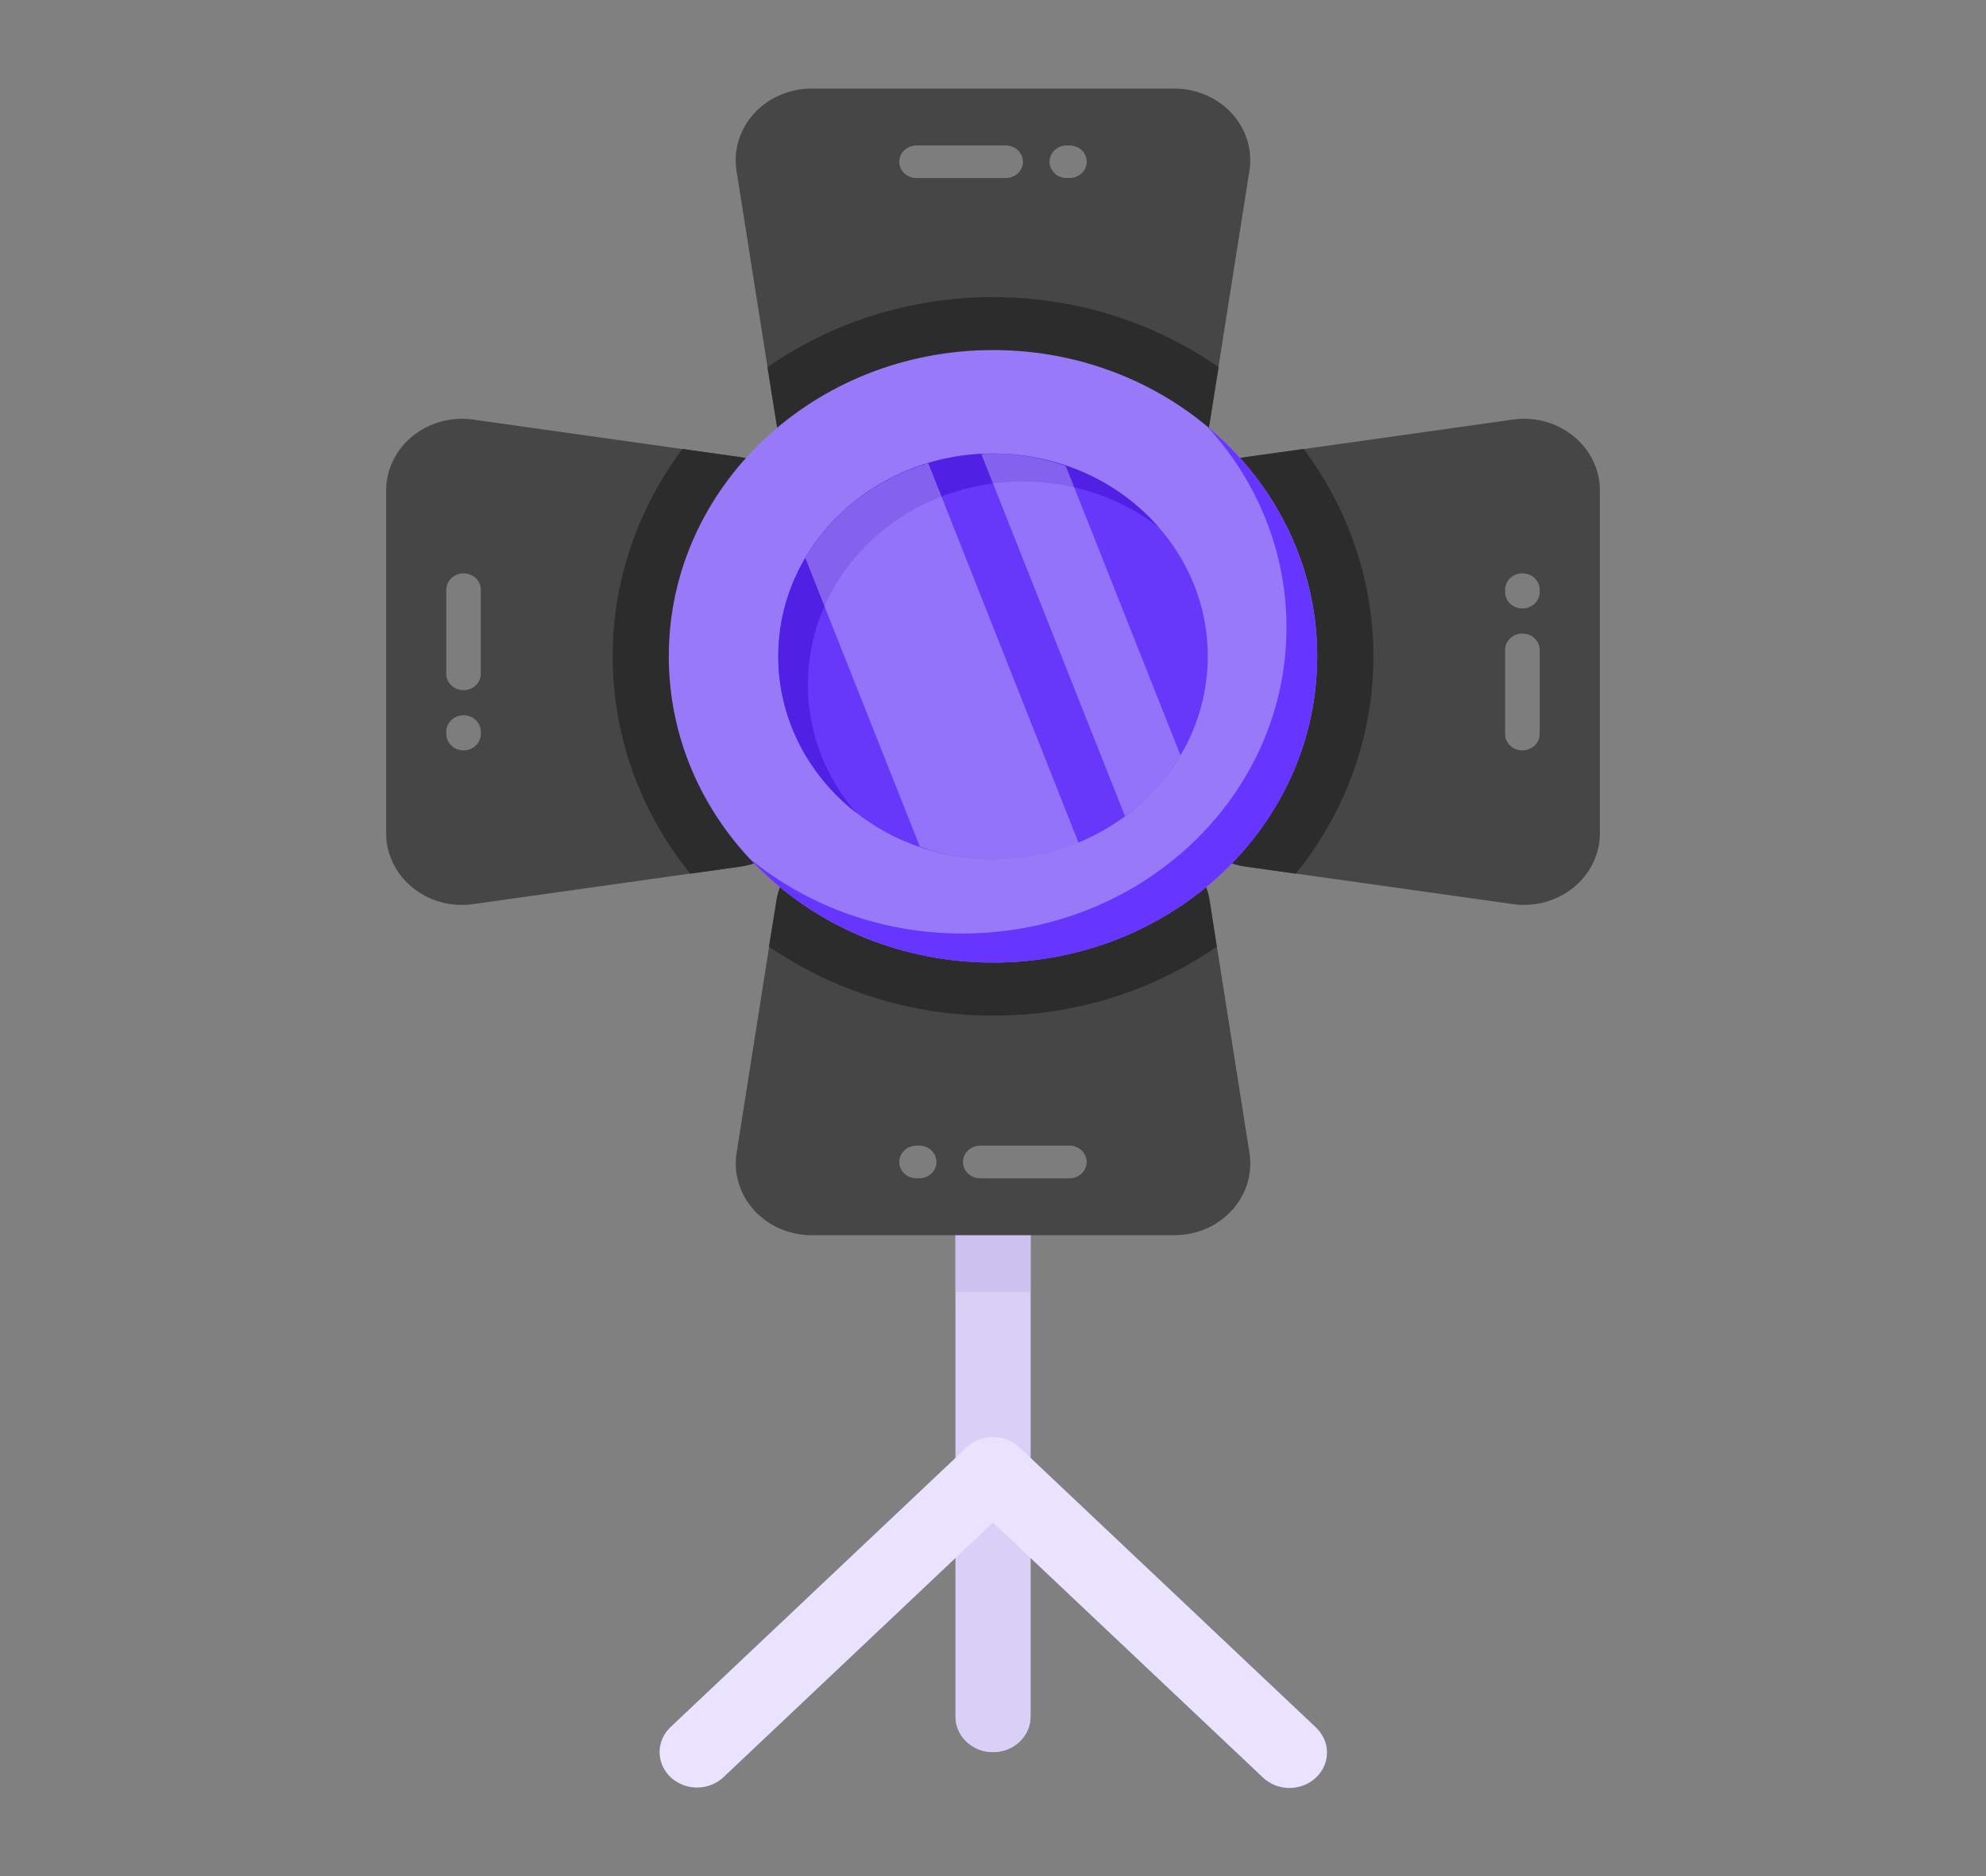 <svg width="36" height="34" viewBox="0 0 36 34" fill="none" xmlns="http://www.w3.org/2000/svg">
<rect x="0" y="0" width="36" height="34" fill="#808080" stroke="none"/>
<g id="studio-light 1">
<path id="Vector" d="M18 31.753C17.82 31.753 17.648 31.686 17.52 31.565C17.393 31.445 17.321 31.282 17.321 31.112V19.269C17.321 19.099 17.393 18.936 17.52 18.816C17.648 18.695 17.82 18.628 18 18.628C18.181 18.628 18.354 18.695 18.481 18.816C18.608 18.936 18.68 19.099 18.68 19.269V31.112C18.68 31.282 18.608 31.445 18.481 31.565C18.354 31.686 18.181 31.753 18 31.753Z" fill="#D9D0F7"/>
<path id="Vector_2" d="M18.68 19.27V31.113C18.68 31.465 18.374 31.754 18 31.754C17.627 31.754 17.321 31.465 17.321 31.113V19.27C17.321 18.918 17.627 18.629 18 18.629C18.374 18.629 18.68 18.918 18.68 19.27Z" fill="#D9D0F7"/>
<path id="Vector_3" d="M18.68 19.27V23.415H17.321V19.27C17.321 18.918 17.627 18.629 18 18.629C18.374 18.629 18.68 18.918 18.68 19.27Z" fill="#CDC2EF"/>
<path id="Vector_4" d="M21.926 7.668L22.648 3.096C22.678 2.911 22.664 2.723 22.609 2.543C22.555 2.364 22.459 2.198 22.33 2.056C22.201 1.915 22.041 1.801 21.861 1.724C21.682 1.646 21.486 1.605 21.289 1.605H14.711C14.513 1.605 14.318 1.646 14.138 1.724C13.958 1.801 13.798 1.915 13.669 2.056C13.54 2.198 13.445 2.364 13.39 2.543C13.335 2.723 13.322 2.911 13.351 3.096L14.073 7.668C14.173 8.304 14.752 8.775 15.433 8.775H20.567C20.896 8.775 21.215 8.663 21.464 8.46C21.714 8.257 21.878 7.976 21.926 7.668ZM14.074 16.322L13.352 20.894C13.322 21.079 13.336 21.267 13.391 21.447C13.446 21.626 13.541 21.792 13.67 21.934C13.799 22.075 13.959 22.189 14.139 22.267C14.318 22.344 14.514 22.385 14.711 22.385H21.289C22.13 22.385 22.773 21.679 22.649 20.894L21.927 16.322C21.879 16.015 21.715 15.733 21.465 15.53C21.215 15.327 20.897 15.215 20.567 15.215H15.434C15.104 15.215 14.785 15.327 14.536 15.53C14.286 15.733 14.122 16.015 14.074 16.322V16.322ZM13.419 8.286L8.577 7.604C8.382 7.577 8.182 7.589 7.992 7.641C7.803 7.693 7.627 7.783 7.477 7.905C7.327 8.027 7.207 8.178 7.125 8.348C7.043 8.517 7 8.702 7 8.889V15.101C7 15.894 7.746 16.503 8.577 16.385L13.419 15.704C14.092 15.609 14.591 15.062 14.591 14.42V9.57C14.591 9.259 14.473 8.958 14.258 8.723C14.043 8.487 13.745 8.332 13.419 8.286ZM22.582 15.704L27.424 16.385C27.619 16.413 27.819 16.4 28.008 16.348C28.198 16.296 28.374 16.206 28.524 16.084C28.673 15.962 28.794 15.812 28.876 15.642C28.958 15.472 29.001 15.288 29.001 15.101V8.889C29.001 8.096 28.254 7.487 27.424 7.604L22.582 8.286C21.909 8.381 21.41 8.928 21.41 9.57V14.42C21.41 15.062 21.909 15.609 22.582 15.704Z" fill="#464647"/>
<path id="Vector_5" d="M13.416 15.706L12.512 15.834C11.63 14.743 11.106 13.377 11.106 11.895C11.106 10.497 11.575 9.201 12.37 8.136L13.416 8.283C14.095 8.38 14.591 8.925 14.591 9.573V14.416C14.591 15.064 14.095 15.61 13.416 15.706ZM21.927 16.322L22.056 17.155C20.881 17.971 19.459 18.41 18.001 18.406C16.486 18.406 15.08 17.938 13.939 17.155L14.075 16.322C14.177 15.686 14.754 15.212 15.433 15.212H20.568C21.248 15.212 21.825 15.686 21.927 16.322ZM14.075 7.668L13.912 6.654C15.053 5.859 16.473 5.384 18.001 5.384C19.529 5.384 20.949 5.859 22.09 6.654L21.927 7.668C21.825 8.303 21.248 8.777 20.568 8.777H15.433C14.754 8.777 14.177 8.303 14.075 7.668ZM24.895 11.895C24.895 13.377 24.372 14.743 23.489 15.834L22.579 15.706C21.906 15.61 21.411 15.064 21.411 14.416V9.573C21.411 8.925 21.906 8.38 22.579 8.283L23.632 8.136C24.426 9.201 24.895 10.497 24.895 11.895Z" fill="#2C2C2D"/>
<path id="Vector_6" d="M18 17.444C21.246 17.444 23.877 14.96 23.877 11.894C23.877 8.829 21.246 6.344 18 6.344C14.754 6.344 12.123 8.829 12.123 11.894C12.123 14.96 14.754 17.444 18 17.444Z" fill="#9879F7"/>
<path id="Vector_7" d="M23.877 11.895C23.877 14.962 21.248 17.445 18.001 17.445C17.165 17.445 16.339 17.277 15.578 16.951C14.817 16.626 14.137 16.151 13.586 15.558C14.656 16.437 16.026 16.92 17.444 16.918C20.691 16.918 23.32 14.436 23.32 11.369C23.32 9.977 22.776 8.701 21.88 7.726C22.507 8.247 23.01 8.888 23.354 9.607C23.699 10.326 23.877 11.106 23.877 11.895Z" fill="#6635FF"/>
<path id="Vector_8" d="M18 15.571C20.15 15.571 21.893 13.925 21.893 11.894C21.893 9.864 20.15 8.218 18 8.218C15.85 8.218 14.107 9.864 14.107 11.894C14.107 13.925 15.85 15.571 18 15.571Z" fill="#6738F9"/>
<path id="Vector_9" d="M20.996 9.548C20.33 9.034 19.474 8.727 18.537 8.727C16.391 8.727 14.645 10.375 14.645 12.402C14.642 13.248 14.949 14.069 15.514 14.725C15.074 14.38 14.72 13.947 14.477 13.459C14.234 12.97 14.108 12.436 14.108 11.896C14.108 9.868 15.854 8.22 18 8.22C19.203 8.22 20.283 8.733 20.996 9.548Z" fill="#5020E5"/>
<path id="Vector_10" opacity="0.3" d="M19.549 15.27C19.074 15.462 18.551 15.571 18.001 15.571C17.539 15.571 17.09 15.494 16.683 15.347H16.676L14.598 10.112C15.081 9.292 15.878 8.677 16.826 8.393L19.549 15.27ZM21.397 13.685C21.146 14.115 20.806 14.494 20.392 14.789L17.79 8.233C17.858 8.22 17.926 8.22 18.001 8.22C18.463 8.22 18.904 8.297 19.318 8.444L21.397 13.685Z" fill="white"/>
<path id="Vector_11" d="M12.155 32.207C12.028 32.087 11.956 31.923 11.956 31.753C11.956 31.583 12.028 31.42 12.155 31.3L17.52 26.232C17.648 26.111 17.82 26.044 18 26.044C18.181 26.044 18.353 26.111 18.481 26.232L23.847 31.3C23.912 31.359 23.963 31.43 23.999 31.508C24.035 31.586 24.053 31.67 24.054 31.756C24.055 31.841 24.038 31.925 24.004 32.004C23.969 32.083 23.919 32.154 23.855 32.215C23.791 32.275 23.716 32.323 23.632 32.355C23.549 32.387 23.459 32.403 23.369 32.403C23.279 32.402 23.19 32.384 23.107 32.351C23.024 32.317 22.949 32.268 22.886 32.207L18 27.593L13.115 32.207C12.988 32.327 12.815 32.395 12.635 32.395C12.455 32.395 12.282 32.327 12.155 32.207Z" fill="#EAE3FF"/>
<path id="Vector_12" opacity="0.3" d="M19.338 3.227H19.386C19.469 3.227 19.548 3.196 19.607 3.141C19.666 3.085 19.699 3.01 19.699 2.931C19.699 2.853 19.666 2.778 19.607 2.722C19.548 2.667 19.469 2.636 19.386 2.636H19.338C19.255 2.636 19.175 2.667 19.117 2.722C19.058 2.778 19.025 2.853 19.025 2.931C19.025 3.01 19.058 3.085 19.117 3.141C19.175 3.196 19.255 3.227 19.338 3.227ZM16.614 3.227H18.23C18.313 3.227 18.393 3.196 18.452 3.141C18.51 3.085 18.543 3.01 18.543 2.931C18.543 2.853 18.51 2.778 18.452 2.722C18.393 2.667 18.313 2.636 18.23 2.636H16.614C16.531 2.636 16.452 2.667 16.393 2.722C16.334 2.778 16.301 2.853 16.301 2.931C16.301 3.01 16.334 3.085 16.393 3.141C16.452 3.196 16.531 3.227 16.614 3.227ZM8.09 13.258V13.303C8.09 13.382 8.123 13.457 8.182 13.512C8.24 13.568 8.32 13.599 8.403 13.599C8.486 13.599 8.566 13.568 8.624 13.512C8.683 13.457 8.716 13.382 8.716 13.303V13.258C8.716 13.18 8.683 13.105 8.624 13.05C8.566 12.994 8.486 12.963 8.403 12.963C8.32 12.963 8.241 12.994 8.182 13.05C8.123 13.105 8.091 13.18 8.091 13.258H8.09ZM8.09 10.687V12.212C8.09 12.291 8.123 12.366 8.182 12.421C8.24 12.477 8.32 12.508 8.403 12.508C8.486 12.508 8.566 12.477 8.624 12.421C8.683 12.366 8.716 12.291 8.716 12.212V10.687C8.716 10.608 8.683 10.533 8.624 10.478C8.566 10.422 8.486 10.391 8.403 10.391C8.32 10.391 8.241 10.422 8.182 10.478C8.123 10.533 8.091 10.608 8.091 10.687H8.09ZM27.91 10.732V10.687C27.91 10.608 27.877 10.533 27.818 10.477C27.76 10.422 27.68 10.391 27.597 10.391C27.514 10.391 27.434 10.422 27.375 10.477C27.316 10.533 27.283 10.608 27.283 10.687V10.732C27.283 10.81 27.316 10.885 27.375 10.941C27.434 10.996 27.513 11.027 27.596 11.027C27.68 11.027 27.759 10.996 27.818 10.941C27.877 10.885 27.91 10.81 27.91 10.732ZM27.91 13.303V11.778C27.91 11.699 27.877 11.624 27.818 11.569C27.76 11.513 27.68 11.482 27.597 11.482C27.514 11.482 27.434 11.513 27.375 11.569C27.316 11.624 27.283 11.699 27.283 11.778V13.303C27.283 13.382 27.316 13.457 27.375 13.512C27.434 13.568 27.513 13.599 27.596 13.599C27.68 13.599 27.759 13.568 27.818 13.512C27.877 13.457 27.91 13.382 27.91 13.303ZM16.662 21.354H16.614C16.531 21.354 16.451 21.323 16.393 21.268C16.334 21.212 16.301 21.137 16.301 21.058C16.301 20.98 16.334 20.904 16.393 20.849C16.451 20.793 16.531 20.762 16.614 20.762H16.662C16.745 20.762 16.825 20.793 16.884 20.849C16.942 20.904 16.975 20.98 16.975 21.058C16.975 21.137 16.942 21.212 16.884 21.268C16.825 21.323 16.745 21.354 16.662 21.354ZM19.386 21.354H17.769C17.686 21.354 17.606 21.323 17.547 21.268C17.489 21.212 17.456 21.137 17.456 21.058C17.456 20.98 17.489 20.904 17.547 20.849C17.606 20.793 17.686 20.762 17.769 20.762H19.384C19.468 20.762 19.547 20.793 19.606 20.849C19.665 20.904 19.698 20.98 19.698 21.058C19.698 21.137 19.665 21.212 19.606 21.268C19.547 21.323 19.468 21.354 19.384 21.354H19.386Z" fill="white"/>
</g>
</svg>
